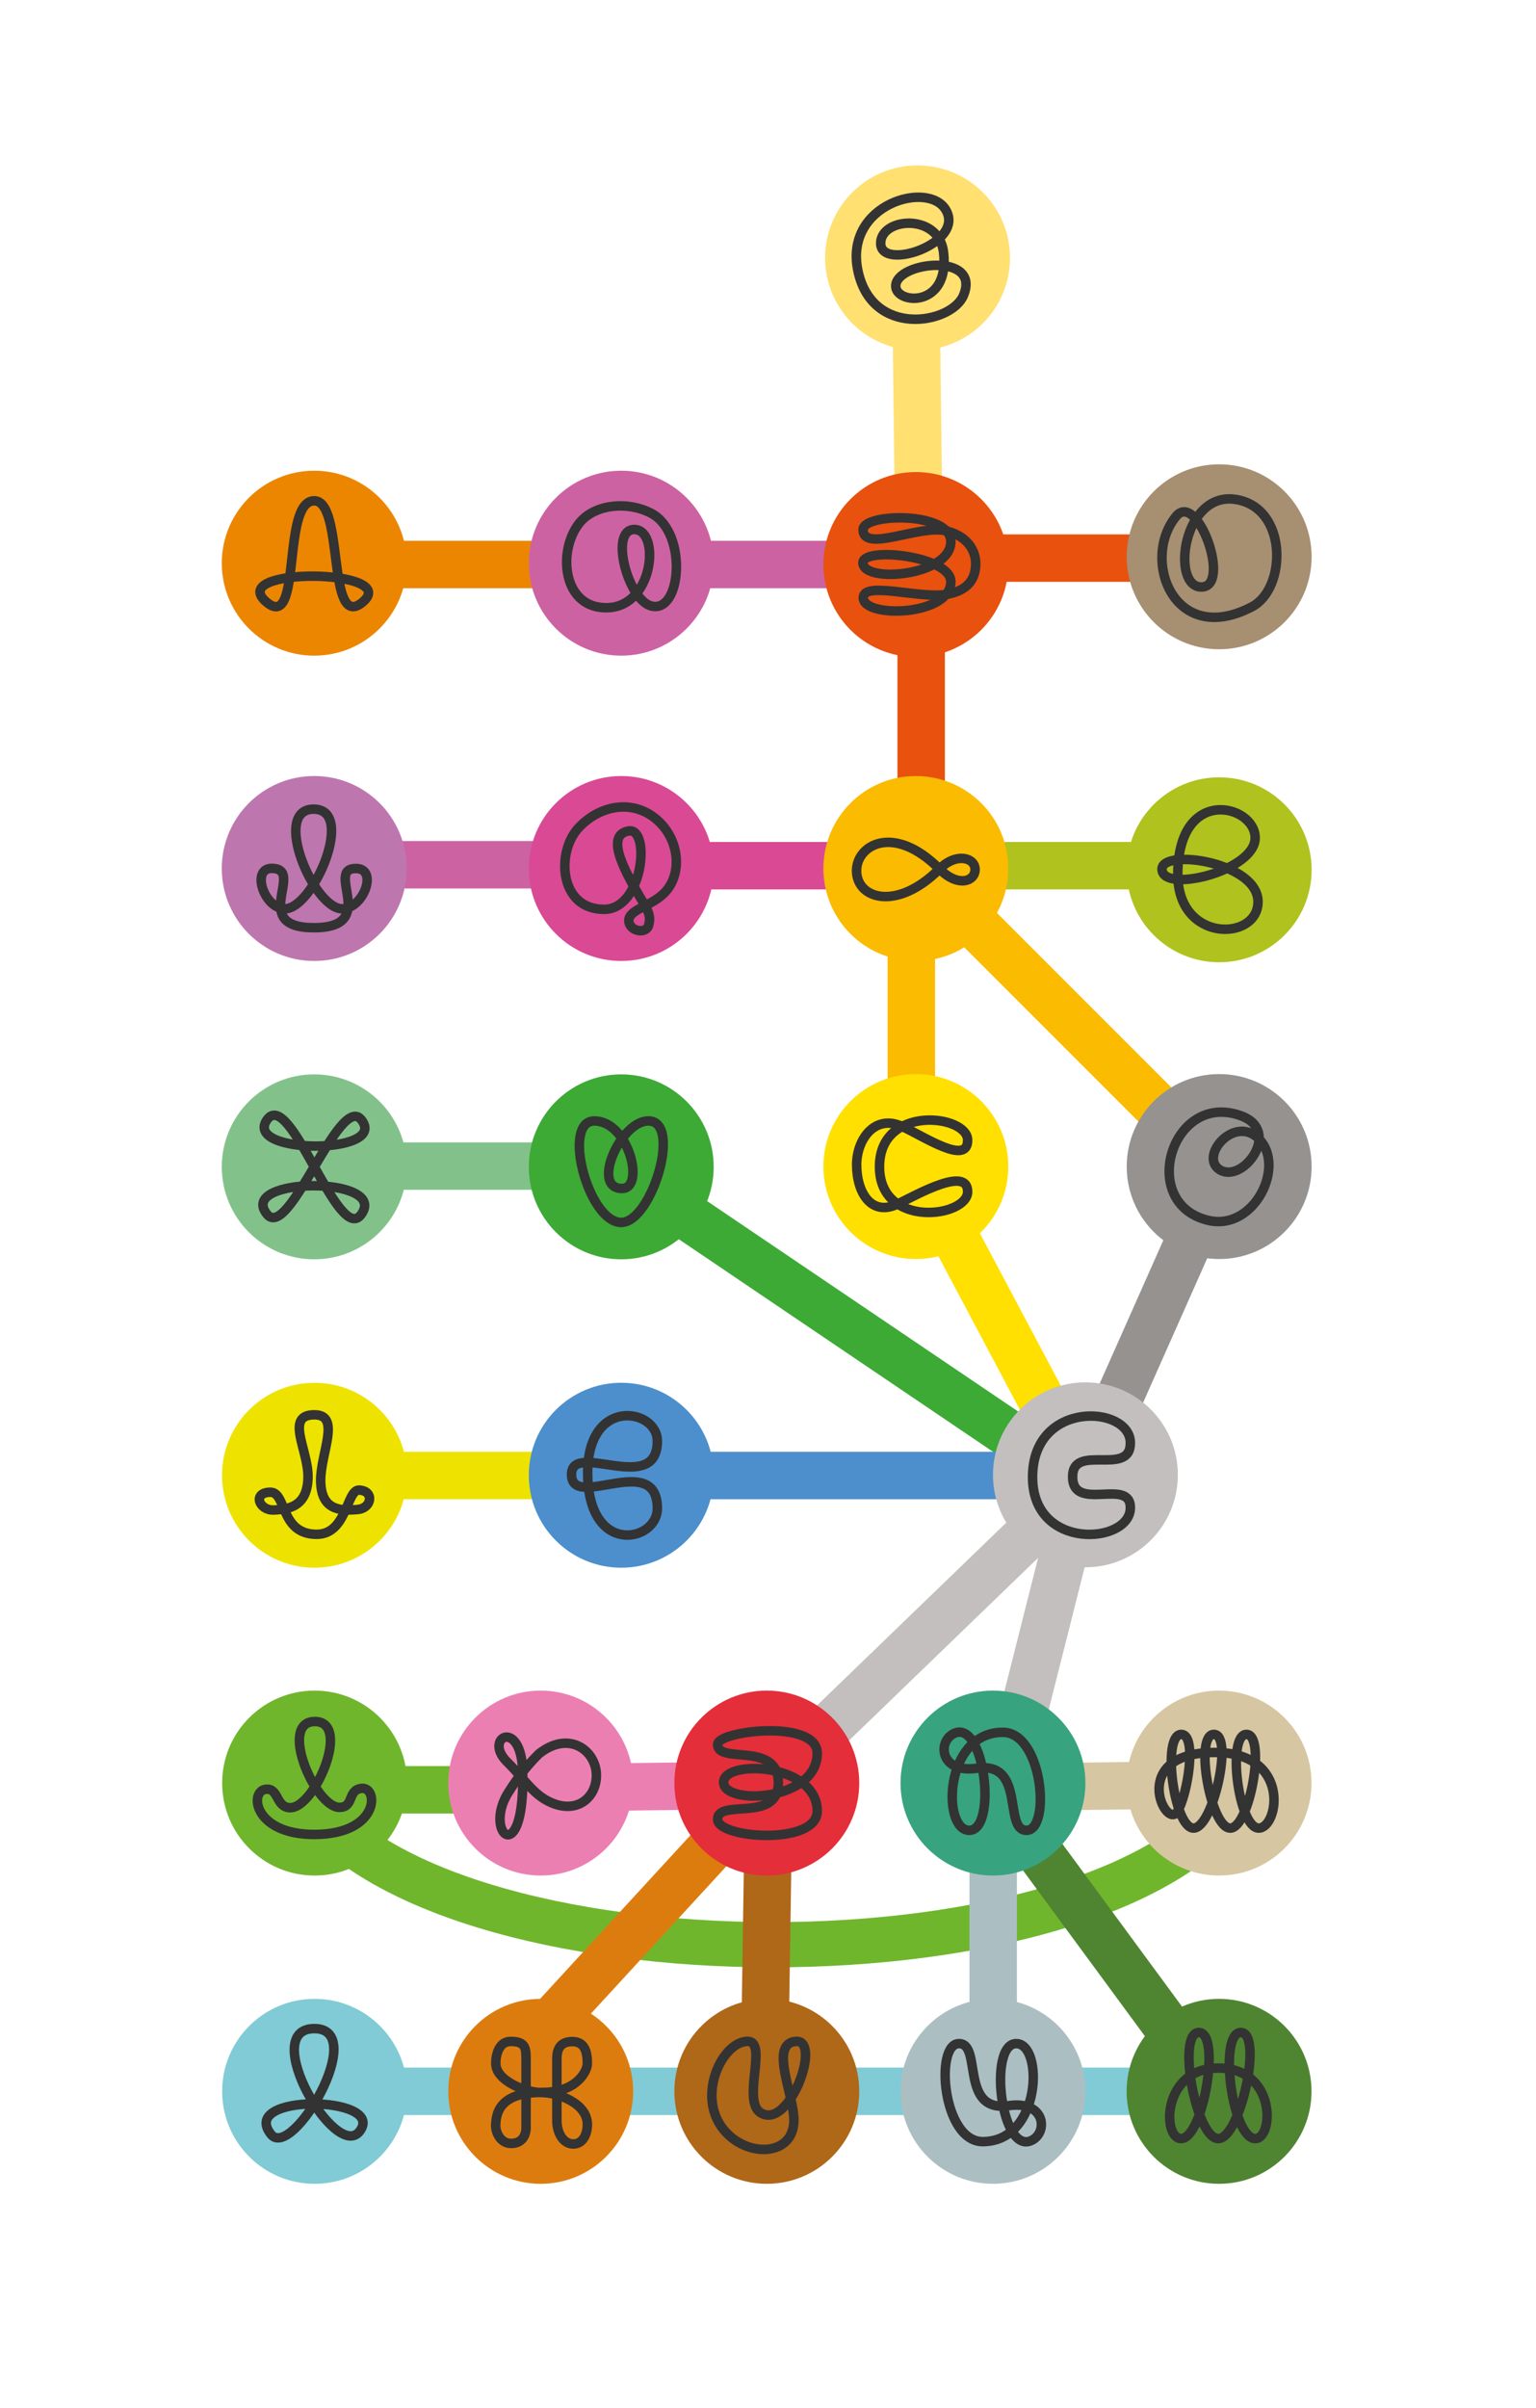 <svg xmlns="http://www.w3.org/2000/svg" viewBox="0 0 323.84 507.52"><defs><style>.cls-1,.cls-10,.cls-11,.cls-12,.cls-13,.cls-14,.cls-15,.cls-16,.cls-17,.cls-18,.cls-19,.cls-2,.cls-20,.cls-21,.cls-22,.cls-23,.cls-25,.cls-3,.cls-4,.cls-5,.cls-6,.cls-7,.cls-8,.cls-9{fill:none;}.cls-1{stroke:#ec8600;}.cls-1,.cls-10,.cls-11,.cls-12,.cls-13,.cls-14,.cls-15,.cls-16,.cls-17,.cls-18,.cls-19,.cls-2,.cls-20,.cls-21,.cls-22,.cls-23,.cls-3,.cls-4,.cls-5,.cls-6,.cls-7,.cls-8,.cls-9{stroke-miterlimit:10;}.cls-1,.cls-10,.cls-11,.cls-12,.cls-13,.cls-14,.cls-15,.cls-16,.cls-17,.cls-18,.cls-19,.cls-2,.cls-20,.cls-21,.cls-22,.cls-23,.cls-3,.cls-4,.cls-5,.cls-6,.cls-7,.cls-8{stroke-width:10px;}.cls-2{stroke:#cd62a2;}.cls-3{stroke:#eee300;}.cls-4{stroke:#ec7fb1;}.cls-5{stroke:#d6c7a2;}.cls-6{stroke:#da4994;}.cls-7{stroke:#b0c21d;}.cls-8{stroke:#ffe071;}.cls-14,.cls-9{stroke:#6fb62c;}.cls-9{stroke-width:9.53px;}.cls-10{stroke:#e9510e;}.cls-11{stroke:#c2bfbe;}.cls-12{stroke:#ffe000;}.cls-13{stroke:#959290;}.cls-15{stroke:#af6718;}.cls-16{stroke:#dd7c0e;}.cls-17{stroke:#80cbd5;}.cls-18{stroke:#fabb00;}.cls-19{stroke:#82c28a;}.cls-20{stroke:#3daa35;}.cls-21{stroke:#4c8fcc;}.cls-22{stroke:#abbfc3;}.cls-23{stroke:#4f8531;}.cls-24{fill:#ffe071;}.cls-25{stroke:#333;stroke-linecap:round;stroke-linejoin:round;stroke-width:2px;}.cls-26{fill:#a78f71;}.cls-27{fill:#b0c21d;}.cls-28{fill:#ec8600;}.cls-29{fill:#cd62a2;}.cls-30{fill:#e9510e;}.cls-31{fill:#c2bfbe;}.cls-32{fill:#d6c7a2;}.cls-33{fill:#ec7fb1;}.cls-34{fill:#e42e39;}.cls-35{fill:#6fb62c;}.cls-36{fill:#37a37f;}.cls-37{fill:#dd7c0e;}.cls-38{fill:#af6718;}.cls-39{fill:#80cbd5;}.cls-40{fill:#4f8531;}.cls-41{fill:#abbfc3;}.cls-42{fill:#fabb00;}.cls-43{fill:#be76af;}.cls-44{fill:#da4994;}.cls-45{fill:#959290;}.cls-46{fill:#eee300;}.cls-47{fill:#ffe000;}.cls-48{fill:#4c8fcc;}.cls-49{fill:#3daa35;}.cls-50{fill:#82c28a;}</style></defs><g id="Layer_2" data-name="Layer 2"><line class="cls-1" x1="70.66" y1="118.98" x2="135.83" y2="118.98"/><line class="cls-2" x1="135.17" y1="118.98" x2="200.34" y2="118.98"/><line class="cls-2" x1="72.69" y1="182.26" x2="137.86" y2="182.26"/><line class="cls-3" x1="72.69" y1="310.99" x2="129.51" y2="310.99"/><line class="cls-4" x1="115.61" y1="376.82" x2="162.09" y2="376.22"/><line class="cls-5" x1="258.08" y1="376.11" x2="211.61" y2="376.7"/><line class="cls-6" x1="140.93" y1="182.46" x2="206.09" y2="182.46"/><line class="cls-7" x1="207.23" y1="182.46" x2="272.4" y2="182.46"/><line class="cls-8" x1="193.01" y1="54.35" x2="193.78" y2="116.96"/><path class="cls-9" d="M63.54,377.23c26.36,43.32,171.74,43.75,198.13,0"/><line class="cls-10" x1="202.41" y1="117.63" x2="256.14" y2="117.63"/><line class="cls-10" x1="194.21" y1="118.23" x2="194.21" y2="183.53"/><line class="cls-11" x1="228.01" y1="312.56" x2="211.93" y2="376.22"/><line class="cls-12" x1="194.21" y1="247.26" x2="228.01" y2="310.93"/><line class="cls-11" x1="228.01" y1="312.56" x2="162.09" y2="376.22"/><line class="cls-13" x1="228.01" y1="312.56" x2="257.31" y2="246.61"/><line class="cls-14" x1="113.88" y1="377.23" x2="66.25" y2="377.23"/><line class="cls-15" x1="162.09" y1="376.22" x2="161.08" y2="443.54"/><line class="cls-16" x1="162.09" y1="376.22" x2="114.14" y2="428.38"/><line class="cls-17" x1="66.33" y1="440.78" x2="256.14" y2="440.78"/><line class="cls-18" x1="192.14" y1="183.53" x2="192.14" y2="248.22"/><line class="cls-18" x1="257.31" y1="246.61" x2="191.94" y2="181.24"/><line class="cls-19" x1="66.18" y1="245.77" x2="126.92" y2="245.77"/><line class="cls-20" x1="228.01" y1="312.56" x2="129.51" y2="245.95"/><line class="cls-21" x1="129.51" y1="310.99" x2="229.27" y2="310.99"/><line class="cls-22" x1="209.4" y1="377.23" x2="209.4" y2="441.63"/><line class="cls-23" x1="256.14" y1="440.78" x2="209.4" y2="377.23"/></g><g id="Layer_1" data-name="Layer 1"><circle class="cls-24" cx="193.45" cy="54.35" r="19.49"/><path class="cls-25" d="M203.12,62.29c3.87-9.16-14.22-7.17-14.27-2,0,3.86,11.46,4.74,10.08-7.11-1-8.37-13.25-7.34-13.25-1.91,0,6,17.94,0,13.71-7.06C195.68,38,178.15,43,180.82,56.78,183.65,71.36,200.58,68.31,203.12,62.29Z"/><circle class="cls-26" cx="257.04" cy="117.35" r="19.49"/><path class="cls-25" d="M264,127.86c7.3-3.84,7.58-20.94-3.54-22.61s-13.64,18.47-7.18,18.47-.81-20.3-5.28-14.94C240.48,117.81,247.47,136.57,264,127.86Z"/><circle class="cls-27" cx="257.04" cy="183.32" r="19.49"/><path class="cls-25" d="M264.63,176.59c0-7.06-16.31-11.17-16.31,7.73,0,14.35,16.75,14.11,16.91,5.86.17-8.51-20.24-11.4-20.24-7C245,188.37,264.63,183.62,264.63,176.59Z"/><circle class="cls-28" cx="66.25" cy="118.7" r="19.49"/><path class="cls-25" d="M76.35,127c-7.48,6-3.72-21.45-10.1-21.45-6.93,0-2.54,27.31-9.87,21.51C46.73,119.37,85.24,119.77,76.35,127Z"/><circle class="cls-29" cx="130.98" cy="118.7" r="19.49"/><path class="cls-25" d="M137.15,127.67c-4.82-1.51-8.61-15.86-3.54-16.07,5.61-.23,4.41,16.09-5.4,16.48-9.65.39-10.77-12.05-6-17.91,3.28-4,10.34-4.57,15.21-1.92C145.09,112.43,143.63,129.69,137.15,127.67Z"/><circle class="cls-30" cx="193.09" cy="118.98" r="19.49"/><path class="cls-25" d="M199.48,125.28c-5.75.93-17.52-2.86-17.47.72.06,4.36,18.46,3.86,18.46-3.39,0-5.45-18.54-7.44-18.54-4,0,4.37,18.54,2.85,18.54-4.46,0-6.41-18.52-6-18.5-2.53,0,5,12-1.16,17.56.27,5.14,1.33,6.18,4.89,6.18,6.85C205.71,121,205,124.39,199.48,125.28Z"/><circle class="cls-31" cx="228.84" cy="310.84" r="19.49"/><path class="cls-25" d="M238.32,317.77c0,7.72-20.64,9.18-20.62-6.45,0-16.33,20.62-15.19,20.62-7.2,0,7.21-12.18-.05-12.18,7.11C226.14,318.87,238.32,311.33,238.32,317.77Z"/><circle class="cls-32" cx="257.02" cy="375.81" r="19.49"/><path class="cls-25" d="M265.38,385.3c-4.3,0-6.74-19.75-2.58-19.75s.73,19.75-3.43,19.75-7.6-19.75-3.44-19.75-.13,19.75-4.29,19.75-6.74-19.75-2.58-19.75c3.37,0,1.34,12.87-.86,16.31-2.47,3.87-10.34-12.42,7.83-12.5C272.31,369.29,269.59,385.3,265.38,385.3Z"/><circle class="cls-33" cx="114" cy="375.81" r="19.49"/><path class="cls-25" d="M107.38,377.48a43.15,43.15,0,0,1,6.25-7.84c6.44-5.08,12.11-.58,12.11,4.54,0,4.88-4.41,8.46-10.27,5.39-3.26-1.7-4.92-4.6-8.59-8.26-5.07-5.07,3-9.34,3.31,2C110.76,394.56,101.5,386.24,107.38,377.48Z"/><circle class="cls-34" cx="161.67" cy="375.81" r="19.49"/><path class="cls-25" d="M151.3,367.66c0-2.87,21-5.4,21,1.87,0,10.15-19.74,11-19.74,6.12s19.74-4.06,19.74,6.06c0,7.31-21,5.78-21,1.75,0-4.47,12.81.85,12.81-7.71C164.11,366.93,151.3,371.93,151.3,367.66Z"/><circle class="cls-35" cx="66.33" cy="375.81" r="19.49"/><path class="cls-25" d="M76.19,376.93c-3,.37-1.48,4-4.64,4-5.07,0-12.92-18.09-5.17-18.09S66.43,381,61.21,381c-2.86,0-2.48-3.6-4.58-3.88-4.2-.57-3.83,9.54,9.67,9.52C80.13,386.6,79.87,376.49,76.19,376.93Z"/><circle class="cls-36" cx="209.35" cy="375.81" r="19.49"/><path class="cls-25" d="M216.43,385.77c5.15,0,3.46-20.66-5-20.66-12.45,0-12.85,20.66-7.08,20.66,6,0,3.23-23.78-3.33-20.36-3.42,1.78-2.76,8.4,4.91,7.28C216.37,371.15,211.45,385.79,216.43,385.77Z"/><circle class="cls-37" cx="114" cy="440.78" r="19.49"/><path class="cls-25" d="M117.41,434.59c0-1.22-.26-4.27,3.22-4.3,2.68,0,3.21,2.18,3.2,4.72,0,1.29-2,6.06-9.65,6-8.1,0-9.67,3.61-9.67,7.1,0,1.16.9,3.65,3.22,3.65,3.49,0,3.18-3.59,3.18-3.59V434.26c0-2.49,0-4-3.25-4-2.49,0-3.15,2.88-3.13,4.66,0,3.63,6.38,6.15,9.65,6.12s9.66,2.18,9.66,6.72c0,1.79-.78,4.12-3,4.12-2,0-3.43-2.2-3.43-4.91C117.42,443.77,117.39,442.12,117.41,434.59Z"/><circle class="cls-38" cx="161.67" cy="440.78" r="19.49"/><path class="cls-25" d="M167.38,446.85c0-5.37-5.28-16.18.43-16.6,5.49-.4-1.3,18.59-7.35,15.11-4.18-2.4,1.5-15-2.78-15.11-5.72-.11-11.91,13.35-3.45,20.26C159.32,454.67,167.38,453.81,167.38,446.85Z"/><circle class="cls-39" cx="66.33" cy="440.78" r="19.49"/><path class="cls-25" d="M75.88,449.14c-5,6.77-21.5-21.58-9.61-21.58,11.65,0-4.67,27.8-9.11,22.31C50.11,441.15,81.38,441.66,75.88,449.14Z"/><circle class="cls-40" cx="257.02" cy="440.78" r="19.49"/><path class="cls-25" d="M264.53,450.74c-4.85-.4-7.63-22.36-2.92-22.36s-.05,22.36-4.76,22.36-8.8-22.36-4.09-22.36.92,22.51-3.79,22.36c-4-.13-3.95-15.17,8.27-14.86C269.31,436.2,268.48,451.06,264.53,450.74Z"/><circle class="cls-41" cx="209.35" cy="440.78" r="19.49"/><path class="cls-25" d="M202.18,430.72c-5.15,0-3.46,20.66,5,20.66,12.45,0,12.85-20.66,7.08-20.66-6,0-3.23,23.78,3.33,20.36,3.42-1.78,2.75-8.4-4.91-7.28C202.24,445.33,207.16,430.7,202.18,430.72Z"/><circle class="cls-42" cx="193.09" cy="183.05" r="19.49"/><path class="cls-25" d="M198.07,183.15c-9.7-9.69-17.48-5-17.48.35,0,6,8.52,8.61,17.48-.35,3.56-3.55,7.51-2.38,7.51.11S202,187.11,198.07,183.15Z"/><circle class="cls-43" cx="66.25" cy="183.05" r="19.49"/><path class="cls-25" d="M75.13,183.05c4.6.09,1.53,8.49-3,8.49-6,0-14.91-21-6-21s0,20.87-6,21c-4.45.07-7.34-8.66-2.72-8.52,7,.21-5,12.51,8.75,12.51C80.18,195.53,68.24,182.91,75.13,183.05Z"/><circle class="cls-44" cx="130.98" cy="183.05" r="19.49"/><path class="cls-25" d="M139.77,188.48c-2.87,2.64-7.17,3.26-7.19,5.52s3.65,3,4.18,1c.43-1.62.17-2.55-1.12-4.73-3.43-5.77-8.42-14.24-3.11-15.13,4.68-.78,3.14,16.52-5.17,16.52-9.49,0-10.15-12.08-5.36-17.2,4.59-4.9,11.78-6.15,16.88-1.34C143.46,177.46,143.86,184.74,139.77,188.48Z"/><circle class="cls-45" cx="257.04" cy="245.87" r="19.49"/><path class="cls-25" d="M261.77,235.22c8.45,3.17.4,14.16-4.49,11.39-4.7-2.67,2.93-11.83,8.14-6.57,5.71,5.76-1,19.39-10.6,17.19C239.74,253.76,247.05,229.69,261.77,235.22Z"/><circle class="cls-46" cx="66.3" cy="310.93" r="19.49"/><path class="cls-25" d="M75.48,318.14c-3.91.38-7.87.09-7.87-6.16,0-5.75,4.33-13.79-1.31-13.79-6.25,0-1.4,7.2-1.36,12.95,0,6.36-4,7-7.29,7.12-3.07.07-4.46-3.71-.65-3.75,3.48,0,2,8.87,9.77,8.87,6.39,0,6.28-9.41,8.93-9.32C78.94,314.18,78.42,317.85,75.48,318.14Z"/><circle class="cls-47" cx="193.09" cy="245.87" r="19.49"/><path class="cls-25" d="M189.27,253.76c4.42-2.16,14.74-8,14.74-2.59s-18.58,7.91-18.58-5.27,18.58-11,18.58-5.58-9.2-.8-13.81-2.9c-5.84-2.67-9.59,2.83-9.59,8.06C180.61,251.44,183.77,256.44,189.27,253.76Z"/><circle class="cls-48" cx="130.98" cy="310.93" r="19.49"/><path class="cls-25" d="M138.59,317.93c0,7.09-14.67,10.19-14.69-7.52,0-16.1,14.68-13.56,14.69-6.71,0,11.73-18.09-.2-18.09,7.07C120.5,318.56,138.59,305.64,138.59,317.93Z"/><circle class="cls-49" cx="130.98" cy="245.93" r="19.49"/><path class="cls-25" d="M136.46,236.26c-5.79.37-11.86,14.23-5.31,14.23,4.9,0,1.47-14.17-5.81-14.23-7-.06-1.29,21.39,5.63,21.39C137.47,257.65,144,235.79,136.46,236.26Z"/><circle class="cls-50" cx="66.25" cy="245.93" r="19.49"/><g id="Layer_2-2" data-name="Layer 2"><path class="cls-25" d="M76.19,255.92c-4.85,6.87-15-26.91-19.9-19.9-5.15,7.37,25.73,7.4,19.9,0-4.62-5.86-15.24,25.67-19.9,19.9C49.87,248,81.92,247.82,76.19,255.92Z"/></g></g></svg>